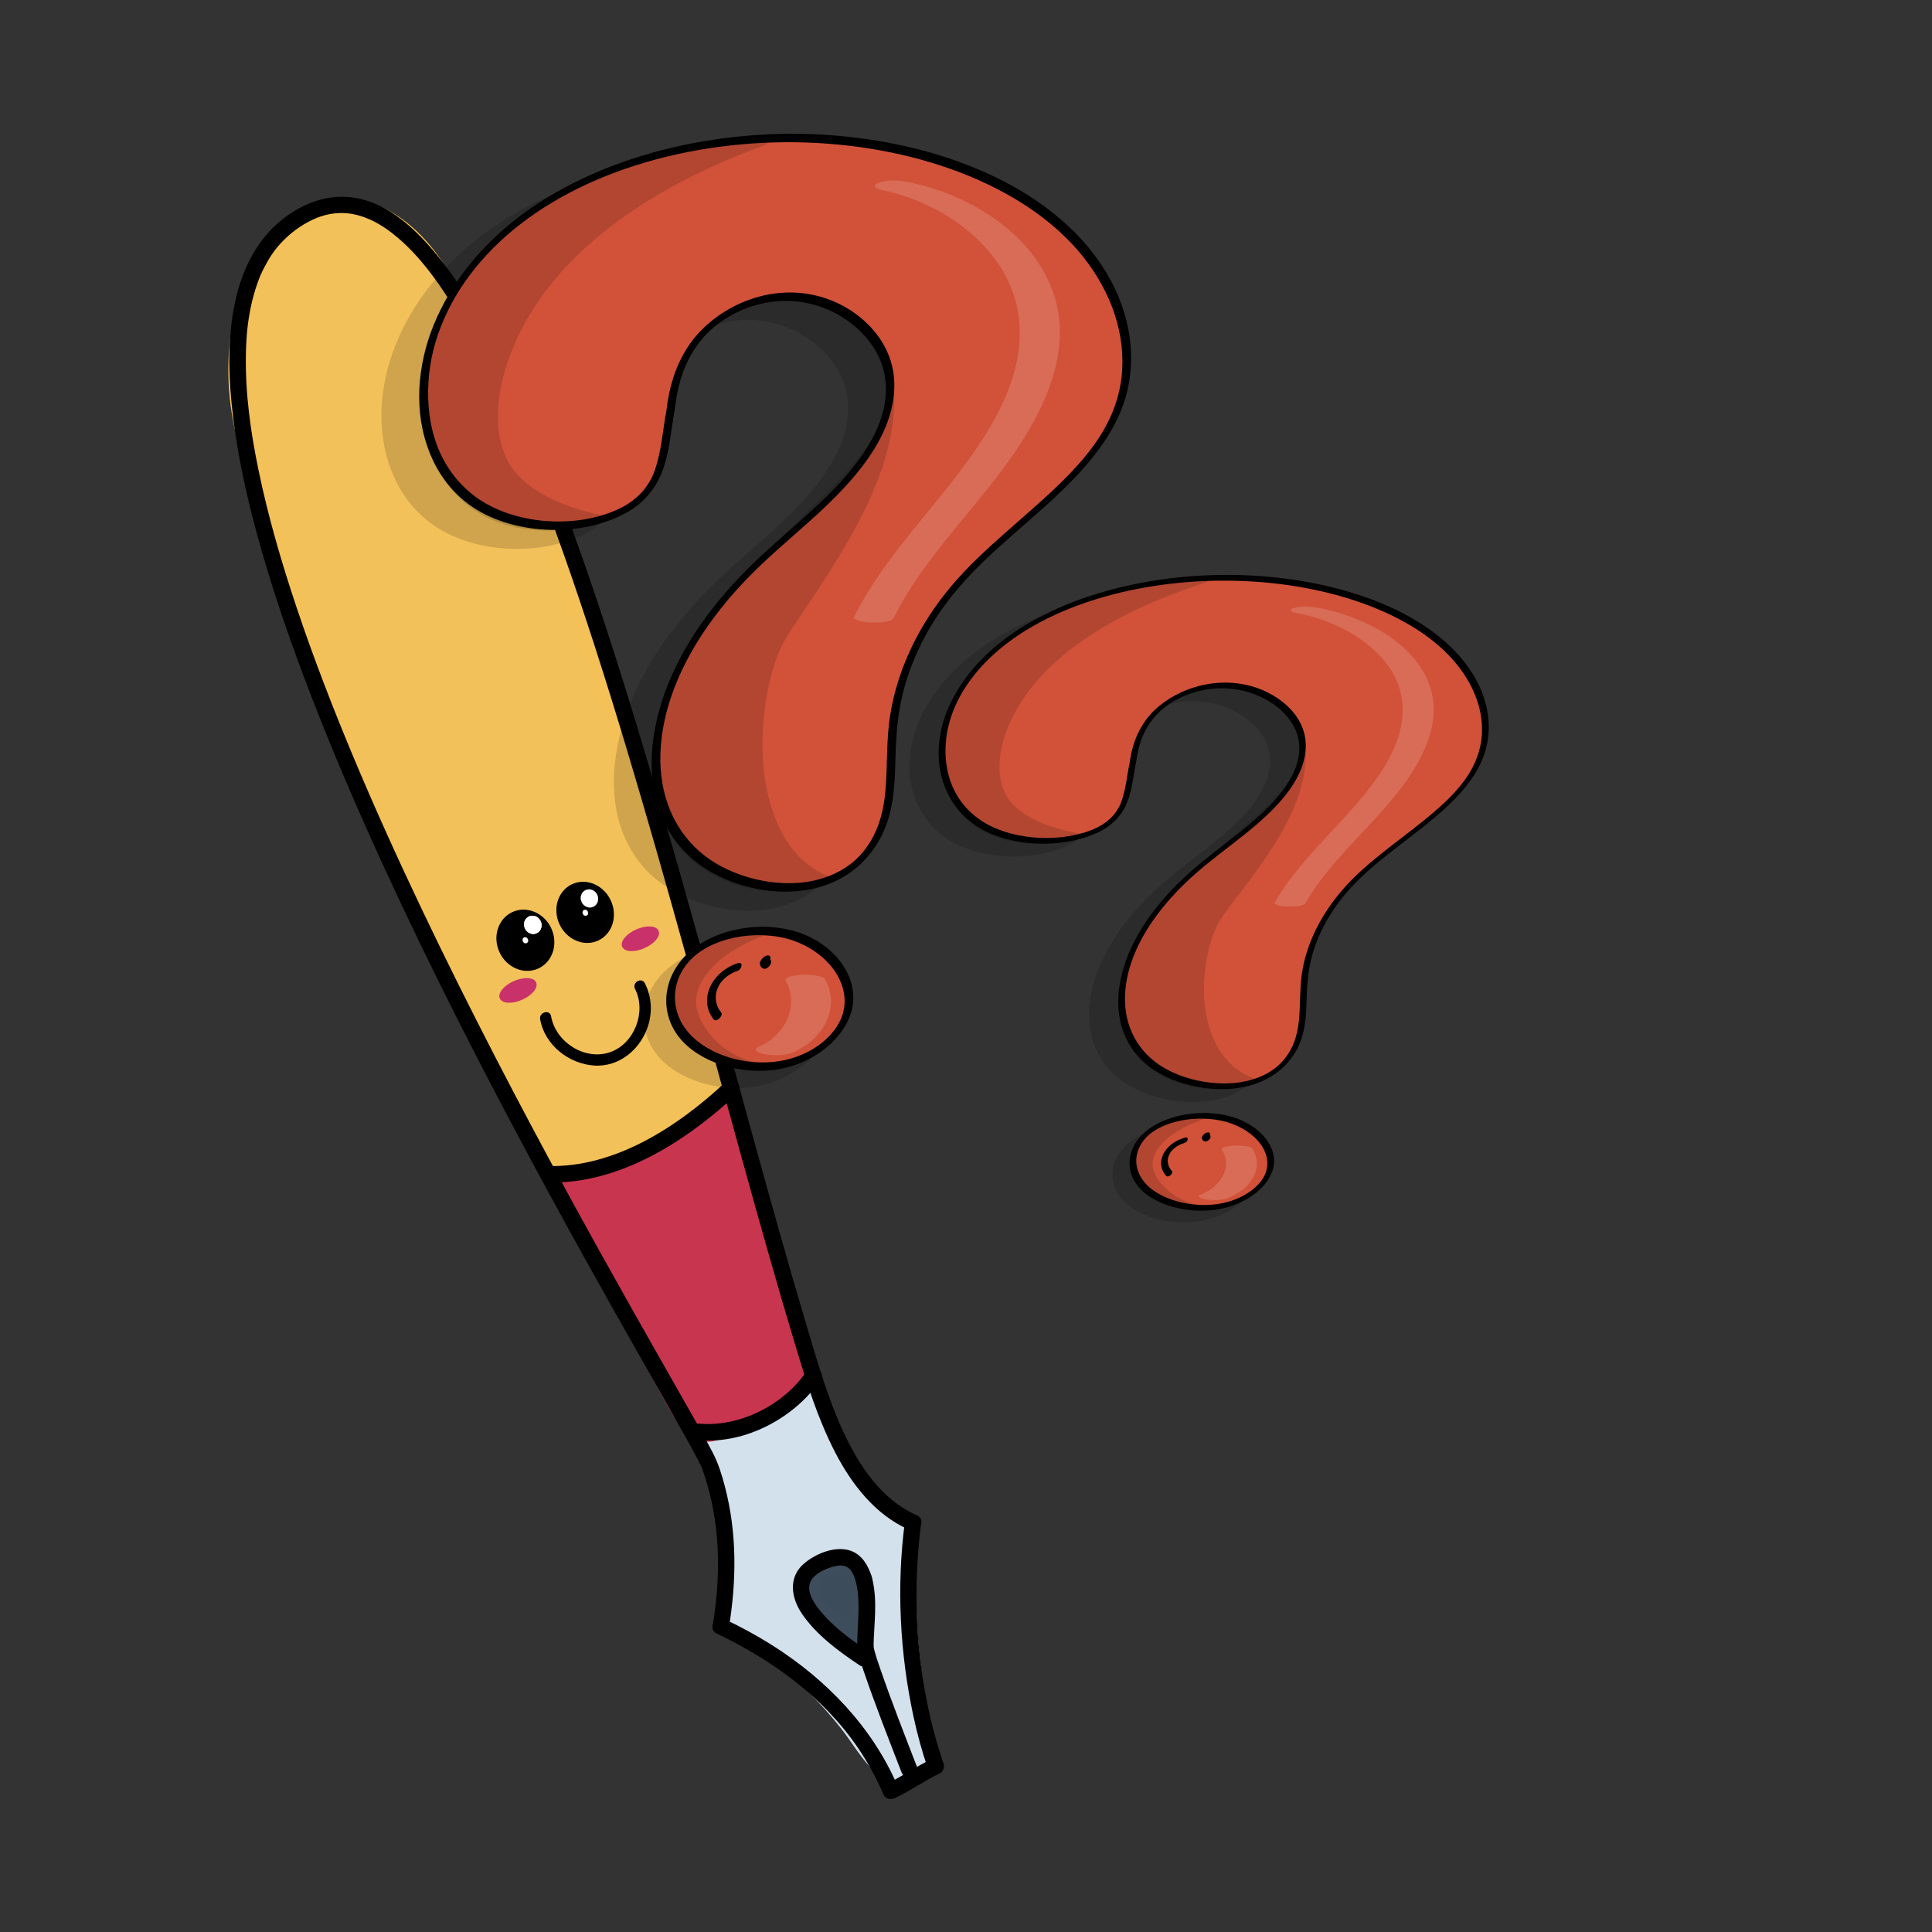 <?xml version="1.0" encoding="utf-8"?>
<!-- Generator: Adobe Adobe Illustrator 24.2.0, SVG Export Plug-In . SVG Version: 6.00 Build 0)  -->
<svg version="1.1" xmlns="http://www.w3.org/2000/svg" xmlns:xlink="http://www.w3.org/1999/xlink" x="0px" y="0px"
	 viewBox="0 0 1700.79 1700.79" style="enable-background:new 0 0 1700.79 1700.79;" xml:space="preserve">
<rect x="0" y="0" width="1700.79" height="1700.79" fill="#333333" stroke="none"/>
<style type="text/css">
	.st0{fill:#D2E1EC;}
	.st1{fill:#3D4C5B;}
	.st2{fill:#3D4D5B;}
	.st3{fill:#F3C159;}
	.st4{fill:#F3C157;}
	.st5{fill:#C9316B;stroke:#C9316B;stroke-miterlimit:10;}
	.st6{fill:#C7354F;}
	.st7{fill:#C9354F;}
	.st8{display:none;}
	.st9{display:inline;opacity:0.149;}
	.st10{stroke:#000000;stroke-width:0.779;stroke-miterlimit:10;}
	.st11{stroke:#000000;stroke-width:0.775;stroke-miterlimit:10;}
	.st12{fill:#FFFFFF;stroke:#FFFFFF;stroke-width:0.234;stroke-miterlimit:10;}
	.st13{fill:#FFFFFF;stroke:#FFFFFF;stroke-width:0.23;stroke-miterlimit:10;}
	.st14{opacity:0.149;}
	.st15{fill:#D15238;}
	.st16{fill:#D15239;}
	.st17{fill:#FFFFFF;}
</style>
<g id="Ebene_5">
	<g>
		<path class="st0" d="M716.12,1232.3c14.17,47.81,45.79,88.91,85.78,111.52c-6.72,67.94-0.81,137.61,17.22,203.21
			c-2.85,15.32-21.21,20.7-34.02,14.41c-12.81-6.29-21.38-19.9-30.11-32.24c-29.47-41.64-68.01-75.08-111.18-96.49
			c6.88-55.07-1.53-112.65-23.75-162.7c32.95-3.48,65.09-15.35,93.35-34.48"/>
		<g>
			<path class="st0" d="M709.14,1234.22c14.36,47.73,45.49,90.91,89.11,115.84c-1.2-2.08-2.39-4.17-3.59-6.25
				c-6.67,68.71-0.7,138.54,17.48,205.14c0-1.28,0-2.57,0-3.85c-2.27,10.42-14.13,14.19-23.38,10.08
				c-13.1-5.82-21.01-20.62-29-31.72c-18.82-26.14-41.23-49.33-66.9-68.8c-14.23-10.79-29.43-20.23-45.4-28.22
				c1.2,2.08,2.39,4.17,3.59,6.25c6.88-56.48-1.82-114.31-24.74-166.35c-2.08,3.63-4.17,7.26-6.25,10.9
				c34.79-3.83,67.93-15.96,97-35.47c7.7-5.17,0.46-17.72-7.31-12.51c-26.83,18-57.49,29.95-89.69,33.49
				c-5.78,0.64-8.59,5.59-6.25,10.9c21.88,49.69,29.32,105.25,22.76,159.04c-0.28,2.33,1.55,5.24,3.59,6.25
				c25.81,12.89,49.44,29.63,70.28,49.57c10.69,10.23,20.66,21.24,29.8,32.88c8.63,11,15.78,23.24,25.19,33.61
				c8.33,9.18,19.47,16.82,32.37,16.2c11.56-0.55,22.49-6.79,26.92-17.79c2.99-7.43-0.36-14.66-2.19-22.06
				c-2.05-8.28-3.9-16.6-5.56-24.96c-3.27-16.44-5.79-33.03-7.51-49.71c-3.88-37.51-3.96-75.36-0.31-112.89
				c0.24-2.45-1.54-5.08-3.59-6.25c-40.39-23.09-69.16-62.99-82.46-107.19C720.43,1221.47,706.44,1225.26,709.14,1234.22
				L709.14,1234.22z"/>
		</g>
	</g>
</g>
<g id="Ebene_7">
	<g>
		<path class="st1" d="M752.96,1432.06c0.39-13.78,13.2-34.83,6-46.07c-7.2-11.24-37.41-8.44-43.55,3.4
			c-5.79,11.19,2.71,25.48,12.57,32.39c9.86,6.91,21.86,10.85,29.02,21.17"/>
		<g>
			<path class="st2" d="M760.21,1432.06c0.67-13.06,8.56-24.85,8.17-38.17c-0.36-12.62-9.42-20.05-21.33-21.73
				c-11.04-1.55-23.94,0.37-32.79,7.6c-11.09,9.06-9.18,25.26-1.86,36.09c4.74,7.03,11.06,11.96,18.31,16.2
				c7.06,4.13,15.08,7.77,20.05,14.56c2.33,3.18,6.26,4.67,9.91,2.6c3.13-1.78,4.9-6.76,2.6-9.91c-5.02-6.86-11.38-11.74-18.69-16
				c-6.2-3.62-12.89-6.74-17.7-12.22c-3.81-4.35-7.72-11.27-5.53-17.23c1.3-3.56,5.75-5.4,9.64-6.47c6.88-1.89,21.73-3.16,22.9,5.59
				c0.78,5.88-1.79,12.44-3.46,17.96c-2.1,6.93-4.32,13.84-4.7,21.13C745.24,1441.37,759.73,1441.35,760.21,1432.06L760.21,1432.06z
				"/>
		</g>
	</g>
</g>
<g id="Ebene_8">
	<g>
		<g>
			<path d="M420.16,507.06c9.65,0,9.67-15,0-15C410.51,492.06,410.49,507.06,420.16,507.06L420.16,507.06z"/>
		</g>
	</g>
	<g>
		<path class="st3" d="M628.92,966.08c-24.54,24.54-50.91,37.78-78.76,53.76c-15.65,8.98-37.54,14.31-54.02,6.96
			c-12.4-5.53-20.67-18.77-27.69-31.58c-108.3-197.45-188.51-359.87-253.5-614.28c-10.26-40.16-8.59-84.39,3.57-123.55
			s42.56-73.38,79.4-75.61c28.2-1.7,55.49,15.36,75.01,38.68c19.53,23.32,32.52,52.46,44.8,81.34
			c89.09,209.41,157.45,423.67,218.48,662.83"/>
		<g>
			<path class="st4" d="M623.8,960.96c-22.78,22.57-51.2,38.67-79.29,53.73c-12.22,6.56-27.78,10.84-41.49,6.91
				c-13.98-4-21.76-18.16-28.32-30.04c-28.4-51.52-56.15-103.44-82.48-156.06c-25.42-50.8-49.4-102.35-71.11-154.85
				c-23.2-56.11-43.88-113.25-62.13-171.16c-10.03-31.83-19.35-63.89-28.04-96.11c-4.48-16.62-9.46-33.31-12.43-50.28
				c-2.92-16.69-3.66-33.79-2.67-50.7c1.8-30.83,9.04-62.96,27.15-88.49c15-21.15,38.71-37.6,65.62-34.67
				c30.54,3.33,54.91,27.79,70.85,52.25c18.18,27.89,30.29,59.52,43.01,90.13c25.76,61.94,49.83,124.58,72.33,187.78
				c22.72,63.82,43.85,128.2,63.62,192.99c20.52,67.27,39.59,134.99,57.52,203c4.49,17.03,8.91,34.08,13.27,51.14
				c2.3,9.02,16.28,5.2,13.97-3.85c-18.2-71.26-37.52-142.24-58.37-212.78c-19.99-67.61-41.38-134.8-64.47-201.42
				c-22.77-65.69-47.19-130.81-73.41-195.21c-12.95-31.79-25.43-64.17-41.04-94.77c-14.85-29.13-34.8-57.65-64.29-73.42
				c-26.41-14.13-57.04-14.15-82.2,2.7c-24.57,16.45-40.73,43.1-48.92,71.08c-9.89,33.78-12.01,69.76-6.54,104.5
				c2.82,17.92,8.08,35.47,12.79,52.97c4.54,16.86,9.25,33.68,14.15,50.45c18.01,61.68,38.58,122.6,62.04,182.43
				c21.77,55.53,45.98,110.07,72.04,163.71c26.34,54.2,54.49,107.5,83.28,160.44c13.77,25.32,26.81,60.15,59.54,63.8
				c15.6,1.74,31.82-3.17,45.35-10.7c14.14-7.87,28.36-15.76,41.98-24.49c13.96-8.95,27.12-19.1,38.9-30.77
				C640.67,964.64,630.43,954.39,623.8,960.96L623.8,960.96z"/>
		</g>
	</g>
	<g>
		<g>
			<path d="M475.49,897.29c3.97,22.54,25.14,39.26,47.54,40.74c22.76,1.51,41.87-15.18,47.92-36.4c3.44-12.05,2.45-24.86-3.27-36.03
				c-2.93-5.73-11.56-0.68-8.63,5.05c10.15,19.83-0.36,47.77-21.49,55.45c-22.4,8.14-48.4-8.6-52.42-31.46
				C484.02,888.31,474.38,890.99,475.49,897.29L475.49,897.29z"/>
		</g>
	</g>
</g>
<g id="Ebene_12">
</g>
<g id="Ebene_13">
	
		<ellipse transform="matrix(0.915 -0.403 0.403 0.915 -312.869 258.128)" class="st5" cx="456.32" cy="871.77" rx="17" ry="8.5"/>
	
		<ellipse transform="matrix(0.915 -0.403 0.403 0.915 -285.358 297.717)" class="st5" cx="564.06" cy="826.26" rx="17" ry="8.5"/>
</g>
<g id="Ebene_9">
	<g>
		<path class="st6" d="M638.87,974.34c17.93,72.36,48.55,136.07,66.48,208.43c1.67,6.74,7.84,21.65,6.74,28.5
			c-2.33,14.5-32.87,23.36-44.74,29.41c-14.27,7.27-37.22,26.46-51.88,19.83c-11.22-5.07-28.69-39.76-28.69-39.76
			c-34.57-59.45-58.98-119.55-93.55-179.01c55.42,0,100.33-40.61,145.99-71.21"/>
		<g>
			<path class="st7" d="M631.89,976.26c11.52,46.16,28.73,90.52,44.26,135.41c7.7,22.26,14.95,44.7,20.83,67.52
				c2.1,8.15,5.04,16.06,7.04,24.23c1.56,6.37,1.05,9.21-4.38,13.46c-11.18,8.75-25.62,11.86-37.9,18.59
				c-7.69,4.21-14.87,9.28-22.59,13.43c-5.52,2.96-13.79,7.61-20.26,5.2c-3.36-1.25-7.38-6.69-10.13-10.56
				c-4.05-5.7-7.66-11.7-11.08-17.8c-7.62-13.59-15.24-27.2-22.53-40.97c-25.73-48.64-48.04-99.04-75.66-146.68
				c-2.08,3.63-4.17,7.26-6.25,10.9c58.36-0.41,103.87-41.42,149.64-72.2c7.69-5.17,0.45-17.73-7.31-12.51
				c-43.21,29.06-87.17,69.84-142.33,70.22c-5.49,0.04-9.02,6.12-6.25,10.9c26.01,44.86,47.32,92.17,71.19,138.15
				c8.26,15.92,17.11,31.51,25.74,47.22c6.56,11.95,14.09,26.61,25.54,34.56c14.85,10.32,34.55-2.12,47.42-10.03
				c6.51-4.01,12.9-8.03,19.96-11.03c7.5-3.2,15.13-6.14,22.32-10.02c6.63-3.58,13.63-8.17,17.52-14.83
				c4.38-7.5,2.57-15.84,0.28-23.72c-6.14-21.14-11.83-42.43-18.6-63.38c-17.26-53.4-38.88-105.36-52.48-159.91
				C643.6,963.37,629.63,967.2,631.89,976.26L631.89,976.26z"/>
		</g>
	</g>
</g>
<g id="Ebene_4">
	<g>
		<g>
			<path d="M807.38,1334.1c-31.44-13.91-50.91-43.4-64.93-73.6c-13.61-29.31-22.53-60.59-31.76-91.48
				c-16.48-55.15-31.93-110.61-47.24-166.1c-16.81-60.94-33.4-121.95-50.38-182.85c-17.1-61.33-34.57-122.57-53.12-183.48
				c-17.41-57.19-35.73-114.13-56.1-170.34c-17.61-48.61-36.67-96.86-59.32-143.36c-17.42-35.75-37-71.24-62.71-101.78
				c-17.38-20.64-39.87-41.22-67.23-46.6c-26.06-5.12-51.32,5.26-70.68,22.55c-19.03,17.01-30.46,40.87-36.2,65.43
				c-7.04,30.14-6.85,61.71-3.86,92.35c3.75,38.38,11.85,76.27,21.89,113.46c11.6,42.98,25.89,85.22,41.54,126.88
				c17.1,45.53,35.9,90.41,55.69,134.83c20.19,45.32,41.47,90.15,63.48,134.61c21.27,42.96,43.23,85.57,65.7,127.91
				c20.38,38.4,41.17,76.58,62.27,114.58c17.3,31.16,34.81,62.19,52.41,93.18c12.34,21.73,24.78,43.4,36.93,65.23
				c3.66,6.58,7.32,13.17,10.79,19.86c1.11,2.15,2.18,4.31,3.22,6.49c0.18,0.38,0.34,0.78,0.53,1.16c0.56,1.17-0.72-2.13-0.22-0.51
				c1.54,4.9,3.25,9.73,4.65,14.67c11.43,40.15,11.59,81.68,4.83,122.66c-1.51,9.12,12.45,13.04,13.97,3.85
				c6.89-41.74,7.42-83.96-3.39-125.11c-2.68-10.19-5.65-19.92-10.43-29.25c-8.13-15.9-17.15-31.36-25.96-46.89
				c-14.82-26.14-29.72-52.25-44.48-78.43c-19.2-34.04-38.21-68.19-56.93-102.49c-21.79-39.93-43.19-80.07-64.07-120.49
				c-22.4-43.36-44.21-87.03-65.18-131.1c-21.06-44.27-41.33-88.93-60.24-134.16c-17.99-43.03-34.84-86.56-49.67-130.78
				c-13.31-39.68-25.09-79.98-33.57-120.99c-6.98-33.78-11.83-67.87-11.13-102.52c0.3-14.95,1.48-27.89,4.44-41.78
				c1.36-6.39,3.07-12.71,5.2-18.89c2.23-6.48,3.53-9.63,6.78-15.86c5.82-11.16,11.22-18.49,20.36-26.86
				c8.03-7.36,19.37-14.5,29.79-17.79c10.5-3.32,20.64-3.62,30.54-1.22c11.29,2.74,21.61,8.45,31.12,15.76
				c25.78,19.82,45.5,49.44,62.08,77.81c23.53,40.25,42.54,83.11,59.86,126.33c21.1,52.66,39.63,106.33,57.06,160.31
				c19.08,59.1,36.76,118.64,53.86,178.34c17.5,61.09,34.35,122.36,51.17,183.64c15.92,58,31.77,116.03,48.26,173.87
				c7.5,26.32,15.14,52.6,23.05,78.79c9.71,32.17,19.63,64.59,35.13,94.54c14.58,28.18,35.19,54.94,64.89,68.09
				C808.52,1350.34,815.9,1337.86,807.38,1334.1L807.38,1334.1z"/>
		</g>
	</g>
	<g>
		<g>
			<path d="M796.49,1340.35c-7.36,56.54-4.31,115.08,7.68,170.77c3.33,15.44,7.48,30.69,12.62,45.63c1.11-2.73,2.22-5.45,3.33-8.18
				c-13.6,6.52-25.93,15.29-39.54,21.8c3.3,0.87,6.61,1.73,9.91,2.6c-22.39-52.45-62.87-94.34-110.66-124.6
				c-13.39-8.47-27.33-16.03-41.63-22.85c-8.37-3.99-15.73,8.49-7.31,12.51c48.49,23.13,93.69,55.65,124.27,100.48
				c8.97,13.14,16.57,27.14,22.82,41.77c1.62,3.8,6.75,4.11,9.91,2.6c13.6-6.52,25.93-15.29,39.54-21.8c2.71-1.3,4.3-5.35,3.33-8.18
				c-23.12-67.23-28.94-142.22-19.78-212.55c0.51-3.91-3.69-7.2-7.24-7.24C799.4,1333.06,796.99,1336.49,796.49,1340.35
				L796.49,1340.35z"/>
		</g>
	</g>
	<g>
		<g>
			<path d="M807.57,1556.27c-11.3-29.18-22.76-58.35-32.92-87.95c-1.74-5.08-3.52-10.19-4.87-15.4c-0.17-0.66-0.32-1.32-0.48-1.98
				c-0.1-0.42-0.38-2.3-0.19-0.81c0.17,1.38-0.04-1.87-0.04-2.59c0-1.66,0.07-3.32,0.14-4.98c0.86-19.21,3.59-40.57-3.44-58.99
				c-3.46-9.05-9.72-16.98-19.61-19.18c-13.13-2.92-28.62,3.75-38.42,12.12c-14.05,12.01-11.26,30.17-1.81,44.07
				c12.75,18.75,32.06,32.87,50.66,45.33c7.77,5.2,15.02-7.34,7.31-12.51c-15.52-10.39-31.35-21.96-43-36.75
				c-6.62-8.41-13.36-20.44-3.81-29.12c4.75-4.32,11.3-7.14,17.5-8.65c3.84-0.93,6.87-1.07,10.22,0.17
				c-1.33-0.49,0.66,0.35,1.09,0.6c1.67,1,0.09-0.2,1.25,0.86c1.95,1.79,1.57,1.26,2.68,3.13c1.07,1.79,1.77,3.23,2.1,4.1
				c0.78,2.09,1.39,4.23,1.89,6.41c3.63,15.85,1.27,34.17,0.81,51.18c-0.24,8.91,2.72,17,5.55,25.34
				c10.24,30.12,21.94,59.78,33.43,89.44C796.93,1568.72,810.94,1564.99,807.57,1556.27L807.57,1556.27z"/>
		</g>
	</g>
	<g>
		<g>
			<path d="M709.77,1207.48c-19.89,29.33-58.78,49.03-94.3,45.79c-9.28-0.85-9.22,13.64,0,14.48c40.67,3.71,84.22-19.64,106.8-52.96
				C727.52,1207.05,714.97,1199.79,709.77,1207.48L709.77,1207.48z"/>
		</g>
	</g>
	<g>
		<g>
			<path d="M638.56,952.69c-41.57,38.9-96.98,75.27-156.12,73.8c-9.32-0.23-9.32,14.25,0,14.48c63,1.57,122.02-36.55,166.36-78.04
				C655.62,956.55,645.36,946.32,638.56,952.69L638.56,952.69z"/>
		</g>
	</g>
</g>
<g id="Ebene_10" class="st8">
	<g class="st9">
		<path d="M615.1,1267.3c34.87,0.88,69.7-13.84,95.26-40.26"/>
		<g>
			<path d="M615.1,1274.54c37.83,0.7,74.06-15.51,100.38-42.38c6.53-6.66-3.71-16.92-10.24-10.24
				c-23.75,24.26-55.99,38.77-90.14,38.14C605.78,1259.88,605.78,1274.37,615.1,1274.54L615.1,1274.54z"/>
		</g>
	</g>
	<g class="st9">
		<path d="M254.66,210.5C232.62,523.75,484.7,1002.04,654.7,1247.55c-5.85,11.05-29.49,19.93-39.23,12.95
			c-9.74-6.98-157.4-272.96-236.93-445.3c-63.01-136.53-151.26-270.01-161.69-422.86c-4.01-58.83,8.5-151.04,37.67-191.78"/>
		<g>
			<path d="M247.42,210.5c-4.64,67.1,2.97,134.71,15.89,200.53c14.7,74.89,36.78,148.26,62.67,220
				c27.34,75.74,59.1,149.87,93.79,222.52c33.55,70.28,69.92,139.22,108.73,206.73c33.81,58.8,69.44,116.58,107.48,172.74
				c4.12,6.08,8.27,12.15,12.46,18.19c0-2.44,0-4.87,0-7.31c-3.91,6.79-13.39,10.77-20.86,11.7c-3.44,0.43-5.46-0.34-8.46-1.35
				c0.12,0.04,2.04,1.45,0.98,0.69c-0.23-0.16-0.35-0.53-0.58-0.66c-1.18-0.65,0.89,1.22,0.42,0.56c-0.25-0.35-0.52-0.68-0.76-1.03
				c-0.68-0.98-1.37-1.96-2.03-2.95c-1.73-2.6-3.39-5.24-5.04-7.9c-11.99-19.33-23.17-39.18-34.33-58.99
				c-37.04-65.71-72.67-132.24-107.37-199.21c-19.23-37.11-38.13-74.4-56.47-111.96c-18.95-38.81-36.7-78.19-55.99-116.83
				c-44.46-89.04-93.7-177.25-118.89-274.22c-11.53-44.38-17.54-89.9-15.03-135.76c1.19-21.62,3.81-43.18,8.1-64.41
				c3.87-19.19,8.88-38.57,16.94-56.47c3.29-7.29,7.09-14.33,11.71-20.87c5.39-7.63-7.16-14.87-12.51-7.31
				c-10.81,15.3-17.6,33.41-22.87,51.27c-6.19,20.97-10.11,42.56-12.83,64.24c-5.69,45.28-4.2,90.3,4.06,135.19
				c18.75,101.84,67.62,194.79,113.98,286.25c20.91,41.25,40.41,83.11,60.42,124.79C409.46,897,428.55,935.02,448,972.86
				c36.25,70.55,73.63,140.55,112.41,209.74c12.14,21.67,24.33,43.34,37.28,64.54c3.06,5.01,6.1,10.09,9.6,14.82
				c7.41,10,20.91,9.56,31.81,5.59c8.58-3.12,17.18-8.22,21.85-16.34c1.22-2.12,1.45-5.21,0-7.31
				c-37.48-54.16-72.56-109.97-105.9-166.76c-38.87-66.21-75.33-133.84-109.15-202.76c-35.18-71.69-67.55-144.82-95.74-219.55
				c-27.04-71.69-50.45-144.96-67.06-219.81c-14.65-66.03-24.22-133.77-22.32-201.54c0.21-7.67,0.59-15.33,1.12-22.98
				C262.55,201.2,248.06,201.24,247.42,210.5L247.42,210.5z"/>
		</g>
	</g>
	<g class="st9">
		<path d="M638.11,1404.95c56.51,32.38,132.11,94.43,168.52,153.04c-3.15,2.59-19.24,16.06-22.39,18.64
			c-38.65-79.04-77.61-120.92-144.83-150.44"/>
		<g>
			<path d="M634.45,1411.2c51.03,29.36,98.54,67.93,137.27,112.29c10.48,12.01,20.2,24.63,28.65,38.15
				c0.38-2.93,0.75-5.85,1.13-8.78c-7.5,6.17-14.89,12.47-22.39,18.64c3.79,0.49,7.58,0.98,11.37,1.47
				c-25.22-51.41-57.36-99.37-106.13-131.02c-13.11-8.51-27-15.7-41.29-22.01c-3.6-1.59-7.74-1.02-9.91,2.6
				c-1.83,3.06-0.97,8.33,2.6,9.91c23.75,10.49,46.45,23.55,66.1,40.64c19.99,17.39,36.5,38.15,50.53,60.55
				c9.42,15.04,17.79,30.71,25.61,46.64c2.23,4.55,8.06,4.2,11.37,1.47c7.5-6.17,14.89-12.47,22.39-18.64
				c2.39-1.96,2.71-6.25,1.13-8.78c-15.97-25.53-36.2-48.34-57.76-69.26c-22.69-22.02-47.27-42.17-73.07-60.45
				c-13.03-9.24-26.44-17.95-40.28-25.92C633.67,1394.04,626.37,1406.55,634.45,1411.2L634.45,1411.2z"/>
		</g>
	</g>
	<g class="st9">
		<path d="M728.22,1379.09c16.12,18.5,27.23,42.48,31.45,67.88c0.85-15.4,1.67-31.13-1.95-46.07c-3.62-14.94-2.9-14.5-15.92-19.44"
			/>
		<g>
			<path d="M723.1,1384.22c15.76,18.34,25.5,40.96,29.59,64.69c1.45,8.41,13.8,5.82,14.22-1.93c0.99-18.1,0.97-35.51-3.47-53.2
				c-1.12-4.44-2.45-9.08-5.87-12.35c-3.75-3.59-9.11-5.15-13.85-6.94c-8.72-3.31-12.49,10.68-3.85,13.97
				c1.91,0.73,3.89,1.38,5.73,2.29c0.66,0.33,1.27,0.77,1.93,1.08c0.09,0.04,0.09,0.07,0.05,0.02c-0.78-0.76,0.89,1.81,0.31,0.41
				c0.32,0.77,0.55,1.58,0.79,2.37c0.67,2.22,1.17,4.51,1.71,6.77c3.59,15.02,2.88,30.29,2.04,45.59c4.74-0.64,9.48-1.28,14.22-1.93
				c-4.52-26.24-15.95-50.87-33.31-71.08C727.25,1366.89,717.05,1377.18,723.1,1384.22L723.1,1384.22z"/>
		</g>
	</g>
</g>
<g id="Ebene_11">
	
		<ellipse transform="matrix(0.906 -0.423 0.423 0.906 -306.741 273.285)" class="st10" cx="462.51" cy="827.92" rx="24.71" ry="26.95"/>
	
		<ellipse transform="matrix(0.906 -0.423 0.423 0.906 -291.415 293.238)" class="st11" cx="515.14" cy="803.36" rx="24.5" ry="26.95"/>
	
		<ellipse transform="matrix(0.906 -0.423 0.423 0.906 -300.39 274.782)" class="st12" cx="469.06" cy="814.35" rx="7.5" ry="8"/>
	
		<ellipse transform="matrix(0.906 -0.423 0.423 0.906 -300.39 274.782)" class="st12" cx="469.06" cy="814.35" rx="7.5" ry="8"/>
	
		<ellipse transform="matrix(0.906 -0.423 0.423 0.906 -285.867 293.689)" class="st12" cx="518.93" cy="791.08" rx="7.5" ry="8"/>
	
		<ellipse transform="matrix(0.906 -0.423 0.423 0.906 -306.741 273.285)" class="st13" cx="462.51" cy="827.92" rx="2.26" ry="2.64"/>
	
		<ellipse transform="matrix(0.906 -0.423 0.423 0.906 -291.559 293.349)" class="st13" cx="515.32" cy="803.74" rx="2.26" ry="2.64"/>
</g>
<g id="Ebene_15">
</g>
<g id="Ebene_16">
</g>
<g id="Ebene_17">
	<g>
		<g id="Ebene_2_Kopie">
			<g class="st14">
				<path d="M680.55,839.38c30.15,10.02,49.98,35.63,46.9,60.55c-3.08,24.92-28.85,47.27-60.93,52.83
					c-32.08,5.57-68.03-6.07-85-27.52c-16.98-21.45-13.68-51.07,7.78-70.04c21.46-18.98,59.47-25.86,89.86-16.28"/>
				<g>
					<path d="M677.89,842.88c28.31,9.59,47.53,32.66,45.95,56.33c-1.49,22.38-23.66,42.51-51.56,48.94
						c-29.42,6.79-63.34-2-82.27-20.24c-19.05-18.35-20.61-45.47-4.13-65.16c18.54-22.14,59.38-29.96,90.62-20.31
						c4.13,1.28,9.18-5.8,5.31-7c-31.6-9.76-69.25-2.91-92.44,15.95c-23.69,19.27-29.34,49.98-13.66,73.47
						c15.29,22.91,50.83,35.92,83.92,32.39c33.78-3.61,61.52-25.02,69.67-49.75c9.34-28.33-11.12-59.76-46.1-71.61
						C679.15,834.5,674.03,841.57,677.89,842.88L677.89,842.88z"/>
				</g>
			</g>
			<g class="st14">
				<path d="M557.18,377.01c2.55-23.19,9.89-46.66,27.21-65.83c17.33-19.17,45.93-33.45,76.5-33.3c44.33,0.22,81,31.32,87.83,64.65
					c6.83,33.33-10.4,67.13-34.96,95.2c-24.56,28.07-56.36,52.02-83.6,78.62c-44.38,43.35-76.88,94.85-84.48,149.49
					c-4.99,35.9,2.04,74.72,32.31,102.52c30.27,27.81,88.08,39.78,127.1,19.24c24.76-13.03,37.56-35.95,42.37-58.56
					c4.81-22.61,2.87-45.71,4.8-68.57c3.99-47.15,24.87-93.4,59.79-132.46c43.25-48.37,107.95-86.65,134.47-141.56
					c28.08-58.13,5.43-126.67-48.5-173.05c-53.93-46.38-135.29-71.47-216.56-74.74c-89.32-3.59-181.17,18.71-247.11,64.7
					s-103.5,115.93-92.67,183.49c4.27,26.63,16.62,53.65,42.5,71.87c34.08,24,89.88,27.74,128.95,8.66s36.84-51.99,43.92-89.58"/>
				<g>
					<path d="M561,375.4c2.34-20.62,8.48-41.54,22.96-59.3c12.98-15.92,33.77-28.71,57.99-33.02c47.76-8.5,90.25,21.51,101.27,55.09
						c13.77,41.95-16.28,84-49.11,116.01c-17.77,17.33-37.41,33.48-55.75,50.44c-17.48,16.16-33.47,33.25-47.21,51.41
						c-26.85,35.51-45.42,75.08-49.89,116.07c-4.01,36.78,4.8,79.27,41.46,105.89c30.76,22.33,81.56,32.42,119.49,14.42
						c20.78-9.86,34.55-26.26,42.31-43.63c9.14-20.49,9.95-42.24,10.45-63.67c0.51-22.07,2.22-43.78,8.5-65.4
						c5.97-20.53,15.2-40.59,27.5-59.44c11.96-18.33,26.84-35.26,43.62-51.22c15.87-15.1,32.96-29.41,49.42-44.13
						c32.28-28.85,62.4-60.25,73.45-97.9c10.7-36.44,3.78-75.3-16.18-109.21c-20.63-35.03-54.91-63.99-97.28-84.65
						c-42.78-20.86-92.59-33.18-143.01-37.17c-51.14-4.05-103.6,0.45-152.26,13.1c-48.48,12.61-93.25,33.33-128.89,61.45
						c-35.16,27.74-60.78,62.36-74.07,99.53c-12.98,36.28-14.63,77.3,2.61,112.97c8.44,17.46,22.12,33.78,42.16,44.78
						c18.47,10.15,41.52,15.38,64.23,15.39c22.76,0.02,45.57-5.08,63.94-15.44c17.29-9.75,27.22-24.21,32.37-39.83
						c5.48-16.64,6.53-33.97,9.68-50.9c0.98-5.24-6.8-2.02-7.45,1.44c-3.18,17.07-4.21,34.55-9.82,51.32
						c-5.18,15.47-16.22,28.14-34.66,36.16c-39.85,17.32-94.52,11.37-126.18-13.93c-34.41-27.49-42.02-69.73-38.15-106.12
						c3.98-37.41,22.13-74.03,50.49-104.66c29.08-31.42,68.68-56.18,114-72.99c45.83-16.99,96.89-25.84,147.82-26.29
						c50.14-0.45,100.58,7.21,146.13,23.28c45.05,15.9,85.27,40.19,112.63,71.95c26.6,30.87,41.18,68.06,39.03,105.06
						c-1.07,18.44-6.67,36.52-16.47,53.4c-9.87,17.02-23.71,32.56-38.73,47.16c-30.79,29.93-66.9,56.65-94.2,88.64
						c-29.3,34.34-48.24,73.96-54.81,114.6c-3.58,22.14-2.25,44.41-4.19,66.61c-1.69,19.4-6.78,39.27-21.14,55.72
						c-12.58,14.41-32.22,23.66-54.83,25.5c-21.57,1.76-43.74-2.89-62.2-11.3c-42.96-19.56-59.3-58.8-59.97-95.04
						c-0.74-39.86,14.83-79.72,38.52-114.99c12.18-18.12,26.61-35.34,42.85-51.5c17.18-17.1,36.33-32.97,54.47-49.47
						c34.74-31.59,67.27-68.19,69.98-110.7c1.16-18.17-4.13-36.13-16.75-51.65c-11.4-14.02-28.59-26.03-49.21-31.58
						c-47.87-12.91-95.12,12.7-115.81,44.66c-11.39,17.59-16.59,36.86-18.79,56.29c-0.21,1.82,2.08,2.4,3.9,1.71
						C559.63,379.46,560.79,377.27,561,375.4L561,375.4z"/>
				</g>
			</g>
			<g class="st14">
				<path d="M631.58,894.39c-11.96-14.46-2.99-36.34,17.66-43.05"/>
				<g>
					<path d="M634.87,891.34c-10.2-12.7-3.59-30.58,14.44-36.67c3.75-1.27,5.62-8.61-0.15-6.67c-23.42,7.9-34.32,32.69-20.88,49.43
						C630.66,900.41,637.04,894.05,634.87,891.34L634.87,891.34z"/>
				</g>
			</g>
			<g class="st14">
				<path d="M626.04,872.53c1.66-0.21,2.98,1.62,1.86,2.57c-2.06-0.86-2.18-3.49-0.21-4.47"/>
				<g>
					<path d="M624.21,876.23c0.54-0.03,0.5,0.13,0.16-0.09c0.49,0.31-0.21-0.29,0.05-0.03c0.23,0.23,0.18,0.4,0.07-0.05
						c0.03,0.06,0.05,0.12,0.08,0.19c-0.3-1.15,0.16-2.23,1.39-3.24c1.54-0.47,3.07-0.93,4.61-1.4c-0.16-0.07-0.3-0.15-0.44-0.23
						c0.57,0.34,0.12,0.06,0.04-0.08c-0.21-0.35,0.21,0.47,0.04,0.1c-0.26-0.55-0.04,0.11-0.06,0.1c-0.08-0.02,0.04-0.37-0.02-0.41
						c0.06,0.04-0.12,0.81,0,0.29c-0.12,0.53-0.42,1.02-0.81,1.47c-0.11,0.12-1.11,0.9-0.56,0.6c1.87-1.02,3.32-3.5,2.64-5.22
						c-0.76-1.91-3.19-1.25-4.73-0.4c-3.97,2.17-6.43,8.42-1.41,10.78c1.55,0.73,3.73-0.51,4.61-1.4c1.68-1.69,2.92-3.93,1.95-6.05
						c-0.57-1.24-2.08-2.44-3.94-2.31c-2.46,0.16-4.41,1.71-5.19,3.46c-0.38,0.84-0.67,1.78-0.32,2.65
						C622.58,875.53,623.28,876.29,624.21,876.23L624.21,876.23z"/>
				</g>
			</g>
		</g>
		<g id="Ebene_2_1_">
			<g>
				<path class="st15" d="M700.17,824.24c30.15,10.02,49.98,35.63,46.9,60.55c-3.08,24.92-28.85,47.27-60.93,52.83
					c-32.08,5.57-68.03-6.07-85-27.52c-16.98-21.45-13.68-51.07,7.78-70.04s59.47-25.86,89.86-16.28"/>
				<g>
					<path d="M697.51,827.74c28.31,9.59,47.53,32.66,45.95,56.33c-1.49,22.38-23.66,42.51-51.56,48.94
						c-29.42,6.79-63.34-2-82.27-20.24c-19.05-18.35-20.61-45.47-4.13-65.16c18.54-22.14,59.38-29.96,90.62-20.31
						c4.13,1.28,9.18-5.8,5.31-7c-31.6-9.76-69.25-2.91-92.44,15.95c-23.69,19.27-29.34,49.98-13.66,73.47
						c15.29,22.91,50.83,35.92,83.92,32.39c33.78-3.61,61.52-25.02,69.67-49.75c9.34-28.33-11.12-59.76-46.1-71.61
						C698.77,819.37,693.65,826.44,697.51,827.74L697.51,827.74z"/>
				</g>
			</g>
			<g>
				<path class="st16" d="M590.45,360.27c2.55-23.19,9.89-46.66,27.21-65.83s45.93-33.45,76.5-33.3c44.33,0.22,81,31.32,87.83,64.65
					c6.83,33.33-10.4,67.13-34.96,95.2c-24.56,28.07-56.36,52.02-83.6,78.62c-44.38,43.35-76.88,94.85-84.48,149.49
					c-4.99,35.9,2.04,74.72,32.31,102.52s88.08,39.78,127.1,19.24c24.76-13.03,37.56-35.95,42.37-58.56
					c4.81-22.61,2.87-45.71,4.8-68.57c3.99-47.15,24.87-93.4,59.79-132.46c43.25-48.37,107.95-86.65,134.47-141.56
					c28.08-58.13,5.43-126.67-48.5-173.05c-53.93-46.38-135.29-71.47-216.56-74.74c-89.3-3.61-181.15,18.7-247.09,64.69
					s-103.53,115.94-92.69,183.5c4.27,26.63,16.62,53.65,42.5,71.87c34.08,24,89.88,27.74,128.95,8.66
					c39.08-19.08,36.84-51.99,43.92-89.58"/>
				<g>
					<path d="M594.28,358.66c2.34-20.62,8.48-41.54,22.96-59.3c12.98-15.92,33.77-28.71,57.99-33.02
						c47.76-8.5,90.25,21.51,101.27,55.09c13.77,41.95-16.28,84-49.11,116.01c-17.77,17.33-37.41,33.48-55.75,50.44
						c-17.48,16.16-33.47,33.25-47.21,51.41c-26.85,35.51-45.42,75.08-49.89,116.07c-4.01,36.78,4.8,79.27,41.46,105.89
						c30.76,22.33,81.56,32.42,119.49,14.42c20.78-9.86,34.55-26.26,42.31-43.63c9.14-20.49,9.95-42.24,10.45-63.67
						c0.51-22.07,2.22-43.78,8.5-65.4c5.97-20.53,15.2-40.59,27.5-59.44c11.96-18.33,26.84-35.26,43.62-51.22
						c15.87-15.1,32.96-29.41,49.42-44.13c32.28-28.85,62.4-60.25,73.45-97.9c10.7-36.44,3.78-75.3-16.18-109.21
						c-20.63-35.03-54.91-63.99-97.28-84.65c-42.78-20.86-92.59-33.18-143.01-37.17c-51.14-4.05-103.6,0.45-152.26,13.1
						c-48.48,12.61-93.25,33.33-128.89,61.45c-35.16,27.74-60.78,62.36-74.07,99.53c-12.98,36.28-14.63,77.3,2.61,112.97
						c8.44,17.46,22.12,33.78,42.16,44.78c18.47,10.15,41.52,15.38,64.23,15.39c22.76,0.02,45.57-5.08,63.94-15.44
						c17.29-9.75,27.22-24.21,32.37-39.83c5.48-16.64,6.53-33.97,9.68-50.9c0.98-5.24-6.8-2.02-7.45,1.44
						c-3.18,17.07-4.21,34.55-9.82,51.32c-5.18,15.47-16.22,28.14-34.66,36.16c-39.85,17.32-94.52,11.37-126.18-13.93
						c-34.41-27.49-42.02-69.73-38.15-106.12c3.98-37.41,22.13-74.03,50.49-104.66c29.08-31.42,68.68-56.18,114-72.99
						c45.83-16.99,96.89-25.84,147.82-26.29c50.14-0.45,100.58,7.21,146.13,23.28c45.05,15.9,85.27,40.19,112.63,71.95
						c26.6,30.87,41.18,68.06,39.03,105.06c-1.07,18.44-6.67,36.52-16.47,53.4c-9.87,17.02-23.71,32.56-38.73,47.16
						c-30.79,29.93-66.9,56.65-94.2,88.64c-29.3,34.34-48.24,73.96-54.81,114.59c-3.58,22.14-2.25,44.41-4.19,66.61
						c-1.69,19.4-6.78,39.27-21.14,55.72c-12.58,14.41-32.22,23.66-54.83,25.5c-21.57,1.76-43.74-2.89-62.2-11.3
						c-42.96-19.56-59.3-58.8-59.97-95.04c-0.74-39.86,14.83-79.72,38.52-114.99c12.18-18.12,26.61-35.34,42.85-51.5
						c17.18-17.1,36.33-32.97,54.47-49.47c34.74-31.59,67.27-68.19,69.98-110.7c1.16-18.17-4.13-36.13-16.75-51.65
						c-11.4-14.02-28.59-26.03-49.21-31.58c-47.87-12.91-95.12,12.7-115.81,44.66c-11.39,17.59-16.59,36.86-18.79,56.29
						c-0.21,1.82,2.08,2.4,3.9,1.71C592.91,362.72,594.07,360.53,594.28,358.66L594.28,358.66z"/>
				</g>
			</g>
			<g>
				<g>
					<path d="M634.87,891.34c-10.2-12.7-3.59-30.58,14.44-36.67c3.75-1.27,5.62-8.61-0.15-6.67c-23.42,7.9-34.32,32.69-20.88,49.43
						C630.66,900.41,637.04,894.05,634.87,891.34L634.87,891.34z"/>
				</g>
			</g>
			<g>
				<path class="st15" d="M672.7,846.59c1.66-0.21,2.98,1.62,1.86,2.57c-2.06-0.86-2.18-3.49-0.21-4.47"/>
				<g>
					<path d="M670.88,850.29c0.54-0.03,0.5,0.13,0.16-0.09c0.49,0.31-0.21-0.29,0.05-0.03c0.23,0.23,0.18,0.4,0.07-0.05
						c0.03,0.06,0.05,0.12,0.08,0.19c-0.3-1.15,0.16-2.23,1.39-3.24c1.54-0.47,3.07-0.93,4.61-1.4c-0.16-0.07-0.3-0.15-0.44-0.23
						c0.57,0.34,0.12,0.06,0.04-0.08c-0.21-0.35,0.21,0.47,0.04,0.1c-0.25-0.55-0.04,0.11-0.06,0.1c-0.08-0.02,0.04-0.37-0.02-0.41
						c0.06,0.04-0.12,0.81,0,0.29c-0.12,0.53-0.42,1.02-0.81,1.47c-0.11,0.12-1.11,0.9-0.56,0.6c1.87-1.02,3.32-3.5,2.64-5.22
						c-0.76-1.91-3.19-1.24-4.73-0.4c-3.97,2.17-6.43,8.42-1.41,10.78c1.55,0.73,3.73-0.51,4.61-1.4c1.68-1.69,2.92-3.93,1.95-6.05
						c-0.57-1.24-2.08-2.44-3.94-2.31c-2.46,0.16-4.41,1.71-5.19,3.46c-0.38,0.84-0.67,1.78-0.32,2.65
						C669.25,849.58,669.95,850.35,670.88,850.29L670.88,850.29z"/>
				</g>
			</g>
		</g>
		<g id="Ebene_4_1_">
			<g class="st14">
				<path d="M672.7,819.5c-36.64,0.65-80.51,29.93-82.38,57.78c-1.87,27.85,37.02,58.07,73.37,61.55
					c-30.45-5.55-58.44-36.59-54.5-60.22c3.94-23.64,28.37-45.56,64.65-59.03"/>
				<g>
					<path d="M674.53,815.8c-16.18,0.39-31.64,5.33-44.84,12.25c-13.83,7.24-25.99,16.74-34.09,27.98
						c-7.8,10.82-11.23,22.89-7.59,35.05c3.67,12.25,13.29,23.35,25.03,32.01c13.33,9.84,30.19,17.53,48.82,19.44
						c3.99,0.4,8.41-6.49,3.65-7.39c-24.15-4.59-43.03-22.9-50.07-40.34c-3.53-8.74-3.56-17.53,0.15-26.25
						c3.85-9.07,10.69-17.13,19.14-24.11c10.99-9.09,24.68-16.09,39.18-21.53c2.17-0.81,3.88-3.13,3.75-4.95
						c-0.12-1.79-1.83-2.49-3.9-1.71c-27.21,10.19-52.09,26.54-63.33,48.46c-4.93,9.62-6.79,19.82-4.02,29.99
						c2.83,10.39,9.62,20.27,18.37,28.46c9.59,8.97,22.13,16.52,37.08,19.37c1.22-2.46,2.44-4.93,3.65-7.39
						c-29.49-3.01-57.38-21.53-67.63-42.52c-4.99-10.21-4.89-20.56,0.86-30.55c5.74-9.98,15.88-18.47,27.08-25.1
						c12.76-7.56,28.65-13.38,45.05-13.77C675.01,823.1,679.01,815.69,674.53,815.8L674.53,815.8z"/>
				</g>
			</g>
			<g class="st14">
				<path d="M774.49,381.78c-23.1,37.24-53.59,61.83-86.03,94.79c-32.44,32.96-62.73,59.76-83.47,97.8
					c-20.73,38.04-31.06,111-14.67,150.25c16.39,39.25,72.48,69.9,137.45,50.88c-78.46-30.67-67.47-168.31-38.86-214.61
					c27.78-44.95,98.25-132.97,94.3-213.36"/>
				<g>
					<path d="M771.12,381.54c-21.88,35.08-56.1,64.09-86.53,94.87c-30.51,30.86-62.67,60.89-82.47,96.83
						c-7.51,13.63-12.35,28.12-15.99,42.6c-4.12,16.37-6.59,33.02-7.43,49.68c-1.49,29.28,0.77,61.43,24.2,85.97
						c11.53,12.08,27.34,21.96,45.52,27.68c19.5,6.13,40.97,7.32,61.53,3.87c5.77-0.97,11.41-2.3,16.94-3.9
						c2.42-0.7,7.51-5.57,3.56-7.14c-28.4-11.23-42.63-35.19-50.2-57.7c-9.24-27.44-10.48-56.47-7.66-84.61
						c1.3-13.01,3.66-25.99,7.3-38.74c2.85-9.98,6.37-19.81,12.01-29.15c7.68-12.75,16.62-25.31,24.96-37.9
						c10.81-16.3,21.31-32.74,30.8-49.51c20.43-36.09,37.19-74.56,39.36-114.12c0.26-4.79,0.28-9.57,0.06-14.35
						c-0.08-1.76-1.88-2.47-3.9-1.71c-2.16,0.81-3.84,3.13-3.75,4.95c1.83,39.76-13.68,78.91-33.29,115.34
						c-16.9,31.4-38.32,61.06-57.68,91.57c-13.54,21.33-19.45,44.93-22.53,68.37c-3.78,28.72-3.29,58.19,4.47,86.52
						c6.47,23.57,18.95,49.18,45.62,63.78c2.9,1.59,5.96,3,9.14,4.26c1.18-2.38,2.37-4.76,3.56-7.14
						c-20.38,5.88-42.35,7.53-63.55,3.24c-18.72-3.79-35.77-12.16-48.63-23.12c-12.37-10.54-20.78-23.18-25.06-36.9
						c-4.48-14.38-5.54-29.35-5.36-44.08c0.2-16.38,2.17-32.76,5.69-48.92c3.14-14.45,7.4-28.88,14.1-42.64
						c16.77-34.45,47.28-63.43,76.17-92.34c15.31-15.32,30.95-30.42,46.38-45.68c14.92-14.75,29.13-29.98,40.8-46.38
						c3.05-4.28,5.9-8.64,8.64-13.04c0.81-1.29,0.76-3.65-1.54-3.93C773.83,377.77,771.96,380.19,771.12,381.54L771.12,381.54z"/>
				</g>
			</g>
			<g class="st14">
				<path d="M674.38,122.03c-55.7,7.29-133.69,22.98-177.85,47.76s-89.54,73.42-109.6,112.27c-20.06,38.86-16.64,100.79,8.17,138.02
					s71.81,52.84,133.49,37.36c-38.16-7.41-77.04-26.06-87.85-54.88c-10.81-28.81-6.13-59.82,4.41-88.69
					c28.47-77.93,105.58-144.78,228.16-189.52"/>
				<g>
					<path d="M675.28,118.4c-48.75,6.41-98.03,15.93-142.88,32.11c-21.21,7.65-40.41,17.41-57.53,29.65
						c-19.31,13.8-36.25,29.49-51.3,46.05c-14.58,16.05-27.56,33.05-37.56,51.03c-9.07,16.33-13.59,33.71-15.24,51.35
						c-1.76,18.69-0.28,37.64,4.4,56.04c4.27,16.8,11.42,33.62,23.84,48.01c11.16,12.92,26.89,23.61,45.94,29.28
						c20.52,6.11,42.97,6.31,64.36,2.94c6.22-0.98,12.34-2.27,18.37-3.77c2.93-0.73,7.63-6.37,2.73-7.34
						c-33.64-6.62-69.68-22.08-83.34-47.73c-8.25-15.49-9.59-33.39-8.27-49.9c1.32-16.45,5.87-32.81,12.23-48.53
						c9.64-23.88,23.98-46.51,42.26-67.25c19.4-22.02,43.26-41.69,69.73-58.88c29.42-19.1,62.09-35.12,96.47-48.52
						c4.6-1.79,9.24-3.54,13.9-5.24c3.68-1.35,5.53-8.74-0.15-6.67c-36.68,13.42-71.67,29.64-103.36,49.14
						c-28.47,17.52-54.25,37.76-75.52,60.47c-20.19,21.56-36.43,45.22-47.49,70.34c-14.07,31.95-22.04,67.42-11.02,100.62
						c9.51,28.64,42.29,47.36,77.64,56.53c4.37,1.13,8.79,2.13,13.26,3.01c0.91-2.45,1.82-4.89,2.73-7.34
						c-21.43,5.32-44.38,7.82-66.62,4.03c-18.88-3.22-35.8-11.25-48.43-22.36c-14.06-12.39-22.65-27.64-28.18-43.32
						c-6.11-17.32-8.69-35.35-8.52-53.27c0.16-17.26,2.79-34.88,10.03-51.3c7.48-16.97,19.22-33,31.8-48.05
						c25.53-30.54,58.02-60.19,100.47-77.56c21.31-8.72,44.11-15.22,67.17-20.68c23.08-5.47,46.61-9.86,70.33-13.4
						c5.3-0.79,10.61-1.53,15.93-2.23C677.39,125.15,680.67,117.69,675.28,118.4L675.28,118.4z"/>
				</g>
			</g>
		</g>
		<g id="Ebene_5_1_">
			<g class="st14">
				<g>
					<path class="st17" d="M775.38,167.05c3.97,0.84,7.91,1.77,11.79,2.83c1.94,0.53,3.87,1.08,5.77,1.67
						c0.96,0.29,1.91,0.59,2.85,0.89c0.42,0.13,4.34,1.47,1.94,0.63c7.48,2.62,14.71,5.65,21.62,9.06
						c14.02,6.91,25.82,14.82,36.87,24.61c22.8,20.21,37.03,44.9,40.48,71.43c8.24,63.39-37.62,120.76-79.88,172.3
						c-24.46,29.83-48.78,59.84-65.08,92.89c-0.76,1.54,4.46,3.13,5.18,3.34c3.78,1.06,8.54,1.43,12.52,1.38
						c5.39-0.06,15.43-0.09,17.71-4.72c29.29-59.4,85.87-107.94,119.21-165.82c16.61-28.83,28.37-60.11,26.46-91.85
						c-1.66-27.54-14.44-54.16-36.6-75.98c-23.95-23.58-58.04-41.36-95.83-49.33c-7.81-1.64-17.32-2.34-25.05,0
						c-1.86,0.56-5.18,1.44-5.18,3.34C770.19,165.49,773.67,166.69,775.38,167.05L775.38,167.05z"/>
				</g>
			</g>
			<g class="st14">
				<g>
					<path class="st17" d="M691.92,864.08c5.91,10.18,5.67,22.24,1.3,32.72c-2.12,5.09-5.57,9.9-9.8,14.15
						c-4.87,4.89-9.29,7.86-15.88,10.78c-6.73,2.98,2.88,5.94,6.35,6.45c7.44,1.09,17.39,1.34,24.22-1.69
						c29.06-12.86,41.51-41.55,27.95-64.92c-0.93-1.62-6.48-2.55-8.14-2.82c-4.29-0.7-9.29-0.86-13.64-0.47
						C700.58,858.61,689.31,859.58,691.92,864.08L691.92,864.08z"/>
				</g>
			</g>
		</g>
	</g>
	<g>
		<g id="Ebene_2_Kopie_1_">
			<g class="st14">
				<path d="M1067.02,995.71c23.3,6.8,38.62,24.18,36.24,41.09c-2.38,16.91-22.29,32.07-47.08,35.85
					c-24.79,3.78-52.57-4.12-65.68-18.67c-13.12-14.55-10.57-34.65,6.01-47.53c16.58-12.88,45.95-17.55,69.44-11.04"/>
				<g>
					<path d="M1064.97,998.09c21.88,6.51,36.73,22.16,35.51,38.23c-1.15,15.19-18.29,28.84-39.84,33.21
						c-22.73,4.6-48.95-1.36-63.57-13.74c-14.72-12.45-15.93-30.86-3.19-44.22c14.32-15.02,45.88-20.33,70.02-13.78
						c3.19,0.87,7.09-3.94,4.1-4.75c-24.42-6.62-53.51-1.97-71.43,10.83c-18.31,13.08-22.67,33.91-10.56,49.85
						c11.81,15.54,39.28,24.38,64.85,21.98c26.1-2.45,47.54-16.98,53.83-33.76c7.22-19.23-8.59-40.55-35.63-48.59
						C1065.94,992.4,1061.98,997.2,1064.97,998.09L1064.97,998.09z"/>
				</g>
			</g>
			<g class="st14">
				<path d="M971.69,681.96c1.97-15.73,7.64-31.66,21.03-44.67s35.49-22.7,59.12-22.6c34.25,0.15,62.59,21.26,67.87,43.87
					c5.28,22.62-8.03,45.55-27.02,64.6c-18.98,19.05-43.55,35.3-64.6,53.35c-34.3,29.42-59.41,64.36-65.28,101.44
					c-3.86,24.36,1.58,50.7,24.96,69.57c23.39,18.87,68.07,26.99,98.21,13.05c19.13-8.84,29.02-24.4,32.74-39.74
					s2.22-31.02,3.71-46.53c3.08-31.99,19.22-63.38,46.21-89.88c33.42-32.82,83.42-58.8,103.91-96.06
					c21.7-39.45,4.2-85.95-37.48-117.43c-41.67-31.47-104.54-48.5-167.34-50.72c-69.02-2.44-139.99,12.7-190.95,43.9
					c-50.96,31.2-79.98,78.66-71.61,124.51c3.3,18.07,12.85,36.41,32.84,48.77c26.34,16.29,69.45,18.82,99.65,5.87
					c30.2-12.95,28.47-35.28,33.94-60.79"/>
				<g>
					<path d="M974.65,680.87c1.81-13.99,6.55-28.19,17.74-40.24c10.03-10.8,26.1-19.48,44.81-22.4
						c36.91-5.77,69.74,14.6,78.26,37.38c10.64,28.47-12.58,57-37.95,78.72c-13.73,11.76-28.9,22.72-43.08,34.23
						c-13.51,10.97-25.87,22.57-36.48,34.89c-20.75,24.1-35.09,50.95-38.55,78.76c-3.1,24.96,3.71,53.79,32.03,71.85
						c23.77,15.16,63.02,22,92.33,9.79c16.06-6.69,26.7-17.82,32.69-29.61c7.07-13.9,7.69-28.66,8.07-43.2
						c0.39-14.98,1.71-29.71,6.57-44.38c4.61-13.93,11.75-27.55,21.25-40.33c9.24-12.44,20.74-23.93,33.71-34.76
						c12.27-10.24,25.47-19.96,38.19-29.94c24.95-19.58,48.22-40.88,56.76-66.43c8.26-24.73,2.92-51.1-12.51-74.1
						c-15.94-23.77-42.43-43.42-75.17-57.44c-33.06-14.15-71.55-22.51-110.51-25.22c-39.52-2.75-80.06,0.3-117.65,8.89
						c-37.46,8.55-72.06,22.62-99.6,41.7c-27.17,18.82-46.97,42.31-57.23,67.54c-10.03,24.62-11.3,52.45,2.02,76.66
						c6.52,11.85,17.09,22.92,32.58,30.39c14.27,6.89,32.08,10.43,49.63,10.45c17.59,0.01,35.21-3.45,49.41-10.47
						c13.36-6.62,21.03-16.43,25.01-27.03c4.24-11.29,5.05-23.05,7.48-34.54c0.76-3.55-5.25-1.37-5.76,0.98
						c-2.46,11.58-3.25,23.45-7.59,34.82c-4.01,10.5-12.53,19.1-26.78,24.54c-30.79,11.75-73.03,7.72-97.51-9.45
						c-26.59-18.66-32.47-47.32-29.48-72.01c3.08-25.39,17.1-50.23,39.01-71.02c22.47-21.32,53.07-38.12,88.09-49.53
						c35.41-11.53,74.87-17.53,114.23-17.84c38.75-0.3,77.72,4.89,112.92,15.8c34.81,10.79,65.89,27.27,87.03,48.82
						c20.55,20.95,31.82,46.18,30.16,71.29c-0.83,12.51-5.16,24.78-12.73,36.24c-7.63,11.55-18.32,22.09-29.93,32
						c-23.79,20.31-51.69,38.44-72.79,60.15c-22.64,23.3-37.27,50.19-42.35,77.76c-2.76,15.02-1.74,30.13-3.23,45.2
						c-1.31,13.17-5.24,26.65-16.34,37.81c-9.72,9.78-24.9,16.05-42.37,17.31c-16.67,1.2-33.8-1.96-48.07-7.67
						c-33.2-13.27-45.82-39.9-46.34-64.49c-0.57-27.05,11.46-54.09,29.77-78.03c9.41-12.3,20.56-23.98,33.11-34.95
						c13.28-11.6,28.07-22.37,42.09-33.57c26.84-21.44,51.98-46.27,54.08-75.12c0.9-12.33-3.19-24.51-12.94-35.05
						c-8.81-9.52-22.09-17.66-38.02-21.43c-36.99-8.76-73.5,8.62-89.49,30.31c-8.8,11.94-12.82,25.01-14.52,38.2
						c-0.16,1.24,1.6,1.63,3.02,1.16C973.58,683.62,974.48,682.14,974.65,680.87L974.65,680.87z"/>
				</g>
			</g>
			<g class="st14">
				<path d="M1029.18,1033.04c-9.24-9.81-2.31-24.66,13.64-29.21"/>
				<g>
					<path d="M1031.73,1030.97c-7.88-8.62-2.77-20.75,11.15-24.88c2.9-0.86,4.35-5.84-0.11-4.52c-18.1,5.36-26.52,22.18-16.14,33.54
						C1028.47,1037.13,1033.4,1032.81,1031.73,1030.97L1031.73,1030.97z"/>
				</g>
			</g>
			<g class="st14">
				<path d="M1024.9,1018.21c1.28-0.14,2.3,1.1,1.44,1.74c-1.59-0.59-1.69-2.37-0.16-3.03"/>
				<g>
					<path d="M1023.49,1020.72c0.42-0.02,0.38,0.09,0.12-0.06c0.38,0.21-0.16-0.2,0.04-0.02c0.18,0.15,0.14,0.27,0.05-0.03
						c0.02,0.04,0.04,0.08,0.06,0.13c-0.24-0.78,0.12-1.51,1.07-2.2c1.19-0.32,2.38-0.63,3.56-0.95c-0.12-0.05-0.23-0.1-0.34-0.16
						c0.44,0.23,0.09,0.04,0.03-0.05c-0.16-0.24,0.16,0.32,0.03,0.07c-0.2-0.37-0.03,0.07-0.05,0.07c-0.06-0.01,0.03-0.25-0.02-0.28
						c0.04,0.03-0.09,0.55,0,0.2c-0.09,0.36-0.32,0.69-0.63,1c-0.09,0.08-0.86,0.61-0.43,0.41c1.44-0.69,2.57-2.38,2.04-3.54
						c-0.59-1.3-2.46-0.84-3.66-0.27c-3.07,1.47-4.97,5.72-1.09,7.31c1.2,0.49,2.88-0.34,3.56-0.95c1.3-1.15,2.26-2.67,1.51-4.11
						c-0.44-0.84-1.61-1.65-3.04-1.57c-1.9,0.11-3.41,1.16-4.01,2.35c-0.29,0.57-0.51,1.21-0.25,1.8
						C1022.23,1020.24,1022.77,1020.76,1023.49,1020.72L1023.49,1020.72z"/>
				</g>
			</g>
		</g>
		<g id="Ebene_2_2_">
			<g>
				<path class="st15" d="M1082.18,985.44c23.3,6.8,38.62,24.18,36.24,41.09c-2.38,16.91-22.29,32.07-47.08,35.85
					s-52.56-4.12-65.68-18.67s-10.57-34.65,6.01-47.53c16.58-12.88,45.95-17.55,69.44-11.04"/>
				<g>
					<path d="M1080.13,987.82c21.88,6.51,36.73,22.16,35.51,38.23c-1.15,15.19-18.29,28.84-39.84,33.21
						c-22.73,4.6-48.95-1.36-63.57-13.74c-14.72-12.45-15.93-30.86-3.19-44.22c14.32-15.02,45.88-20.33,70.02-13.78
						c3.19,0.87,7.09-3.94,4.1-4.75c-24.42-6.62-53.51-1.97-71.43,10.83c-18.31,13.08-22.67,33.91-10.56,49.85
						c11.81,15.54,39.28,24.38,64.85,21.98c26.1-2.45,47.54-16.98,53.83-33.76c7.22-19.23-8.59-40.55-35.63-48.59
						C1081.1,982.13,1077.14,986.93,1080.13,987.82L1080.13,987.82z"/>
				</g>
			</g>
			<g>
				<path class="st16" d="M997.4,670.6c1.97-15.73,7.64-31.66,21.03-44.67c13.39-13.01,35.49-22.7,59.12-22.6
					c34.25,0.15,62.59,21.26,67.87,43.87c5.28,22.62-8.03,45.55-27.02,64.6c-18.98,19.05-43.55,35.3-64.6,53.35
					c-34.3,29.42-59.41,64.36-65.28,101.44c-3.86,24.36,1.58,50.7,24.96,69.57s68.07,26.99,98.21,13.05
					c19.13-8.84,29.02-24.4,32.74-39.74c3.72-15.34,2.22-31.02,3.71-46.53c3.08-31.99,19.22-63.38,46.21-89.88
					c33.42-32.82,83.42-58.8,103.91-96.06c21.7-39.45,4.2-85.95-37.48-117.43c-41.67-31.47-104.54-48.5-167.34-50.72
					c-69.01-2.45-139.98,12.69-190.93,43.89c-50.96,31.2-80,78.67-71.62,124.52c3.3,18.07,12.85,36.41,32.84,48.77
					c26.34,16.29,69.45,18.82,99.65,5.87c30.2-12.95,28.47-35.28,33.94-60.79"/>
				<g>
					<path d="M1000.36,669.51c1.81-13.99,6.55-28.19,17.74-40.24c10.03-10.8,26.1-19.48,44.81-22.4
						c36.91-5.77,69.74,14.6,78.26,37.38c10.64,28.47-12.58,57-37.95,78.72c-13.73,11.76-28.9,22.72-43.08,34.23
						c-13.51,10.97-25.87,22.57-36.48,34.89c-20.75,24.1-35.09,50.95-38.55,78.76c-3.1,24.96,3.71,53.79,32.03,71.85
						c23.77,15.16,63.02,22,92.33,9.79c16.06-6.69,26.7-17.82,32.69-29.61c7.07-13.9,7.69-28.66,8.07-43.2
						c0.39-14.98,1.71-29.71,6.57-44.38c4.61-13.93,11.75-27.55,21.25-40.33c9.24-12.44,20.74-23.93,33.71-34.76
						c12.27-10.24,25.47-19.96,38.19-29.94c24.95-19.58,48.22-40.88,56.76-66.43c8.26-24.73,2.92-51.1-12.51-74.1
						c-15.94-23.77-42.43-43.42-75.17-57.44c-33.06-14.15-71.55-22.51-110.51-25.22c-39.52-2.75-80.06,0.3-117.65,8.89
						c-37.46,8.55-72.06,22.62-99.6,41.7c-27.17,18.82-46.97,42.31-57.23,67.54c-10.03,24.62-11.3,52.45,2.02,76.66
						c6.52,11.85,17.09,22.92,32.58,30.39c14.27,6.89,32.08,10.43,49.63,10.45c17.59,0.01,35.21-3.45,49.41-10.47
						c13.36-6.62,21.03-16.43,25.01-27.03c4.24-11.29,5.05-23.05,7.48-34.54c0.76-3.55-5.25-1.37-5.76,0.98
						c-2.46,11.58-3.25,23.45-7.59,34.82c-4.01,10.5-12.53,19.1-26.78,24.54c-30.79,11.75-73.03,7.72-97.51-9.45
						c-26.59-18.66-32.47-47.32-29.48-72.01c3.08-25.39,17.1-50.23,39.01-71.02c22.47-21.32,53.07-38.12,88.09-49.53
						c35.41-11.53,74.87-17.53,114.23-17.84c38.75-0.3,77.72,4.89,112.92,15.8c34.81,10.79,65.89,27.27,87.03,48.82
						c20.55,20.95,31.82,46.18,30.16,71.29c-0.83,12.51-5.16,24.78-12.73,36.24c-7.63,11.55-18.32,22.09-29.93,32
						c-23.79,20.31-51.69,38.44-72.79,60.15c-22.64,23.3-37.27,50.19-42.35,77.76c-2.76,15.02-1.74,30.13-3.23,45.2
						c-1.31,13.17-5.24,26.65-16.34,37.81c-9.72,9.78-24.9,16.05-42.37,17.31c-16.67,1.2-33.8-1.96-48.07-7.67
						c-33.2-13.27-45.82-39.9-46.34-64.49c-0.57-27.05,11.46-54.09,29.77-78.03c9.41-12.3,20.56-23.98,33.11-34.95
						c13.28-11.6,28.07-22.37,42.09-33.57c26.84-21.44,51.98-46.27,54.08-75.12c0.9-12.33-3.19-24.51-12.94-35.05
						c-8.81-9.52-22.09-17.66-38.02-21.43c-36.99-8.76-73.5,8.62-89.49,30.31c-8.8,11.94-12.82,25.01-14.52,38.2
						c-0.16,1.24,1.6,1.63,3.02,1.16C999.3,672.27,1000.2,670.78,1000.36,669.51L1000.36,669.51z"/>
				</g>
			</g>
			<g>
				<g>
					<path d="M1031.73,1030.97c-7.88-8.62-2.77-20.75,11.15-24.88c2.9-0.86,4.35-5.84-0.11-4.52c-18.1,5.36-26.52,22.18-16.14,33.54
						C1028.47,1037.13,1033.4,1032.81,1031.73,1030.97L1031.73,1030.97z"/>
				</g>
			</g>
			<g>
				<path class="st15" d="M1060.96,1000.61c1.28-0.14,2.3,1.1,1.44,1.74c-1.59-0.59-1.69-2.37-0.16-3.03"/>
				<g>
					<path d="M1059.55,1003.12c0.42-0.02,0.38,0.09,0.12-0.06c0.38,0.21-0.16-0.2,0.04-0.02c0.18,0.15,0.14,0.27,0.05-0.03
						c0.02,0.04,0.04,0.08,0.06,0.13c-0.24-0.78,0.12-1.51,1.07-2.2c1.19-0.32,2.38-0.63,3.56-0.95c-0.12-0.05-0.23-0.1-0.34-0.16
						c0.44,0.23,0.09,0.04,0.03-0.05c-0.16-0.24,0.16,0.32,0.03,0.07c-0.2-0.37-0.03,0.07-0.05,0.07c-0.06-0.01,0.03-0.25-0.02-0.28
						c0.04,0.03-0.09,0.55,0,0.2c-0.09,0.36-0.32,0.69-0.63,1c-0.09,0.08-0.86,0.61-0.43,0.41c1.44-0.69,2.57-2.38,2.04-3.54
						c-0.59-1.3-2.46-0.84-3.66-0.27c-3.07,1.47-4.97,5.72-1.09,7.31c1.2,0.49,2.88-0.34,3.56-0.95c1.3-1.15,2.25-2.67,1.51-4.11
						c-0.44-0.84-1.61-1.65-3.04-1.57c-1.9,0.11-3.41,1.16-4.01,2.35c-0.29,0.57-0.51,1.21-0.25,1.8
						C1058.29,1002.64,1058.83,1003.16,1059.55,1003.12L1059.55,1003.12z"/>
				</g>
			</g>
		</g>
		<g id="Ebene_4_2_">
			<g class="st14">
				<path d="M1060.96,982.22c-28.31,0.44-62.21,20.31-63.66,39.21c-1.44,18.9,28.6,39.4,56.7,41.77
					c-23.53-3.77-45.16-24.83-42.12-40.87c3.04-16.04,21.93-30.92,49.95-40.05"/>
				<g>
					<path d="M1062.37,979.71c-12.5,0.26-24.45,3.62-34.65,8.31c-10.68,4.91-20.08,11.36-26.34,18.99
						c-6.03,7.34-8.68,15.53-5.86,23.78c2.84,8.31,10.27,15.85,19.34,21.72c10.3,6.68,23.33,11.9,37.73,13.19
						c3.08,0.27,6.5-4.4,2.82-5.02c-18.66-3.12-33.25-15.54-38.69-27.37c-2.73-5.93-2.75-11.9,0.11-17.81
						c2.98-6.15,8.26-11.62,14.79-16.36c8.49-6.17,19.07-10.92,30.28-14.61c1.67-0.55,3-2.12,2.9-3.36
						c-0.09-1.21-1.41-1.69-3.02-1.16c-21.02,6.92-40.25,18.01-48.94,32.89c-3.81,6.53-5.25,13.45-3.11,20.35
						c2.18,7.05,7.43,13.75,14.2,19.31c7.41,6.09,17.1,11.21,28.65,13.14c0.94-1.67,1.88-3.35,2.82-5.02
						c-22.79-2.04-44.34-14.61-52.26-28.85c-3.85-6.93-3.78-13.95,0.66-20.73c4.44-6.77,12.27-12.53,20.92-17.03
						c9.86-5.13,22.14-9.08,34.81-9.34C1062.74,984.67,1065.83,979.64,1062.37,979.71L1062.37,979.71z"/>
				</g>
			</g>
			<g class="st14">
				<path d="M1139.61,685.2c-17.85,25.27-41.41,41.96-66.48,64.32c-25.07,22.37-48.48,40.55-64.5,66.36
					c-16.02,25.81-24,75.32-11.34,101.95c12.67,26.63,56.01,47.43,106.21,34.53c-60.63-20.81-52.13-114.21-30.03-145.63
					c21.47-30.5,75.92-90.23,72.87-144.78"/>
				<g>
					<path d="M1137.01,685.04c-16.91,23.81-43.35,43.49-66.87,64.38c-23.57,20.94-48.43,41.32-63.73,65.7
						c-5.8,9.25-9.55,19.08-12.36,28.91c-3.18,11.11-5.09,22.41-5.74,33.71c-1.15,19.87,0.6,41.68,18.7,58.33
						c8.91,8.2,21.13,14.9,35.17,18.78c15.07,4.16,31.66,4.97,47.55,2.63c4.46-0.66,8.82-1.56,13.09-2.64
						c1.87-0.48,5.8-3.78,2.75-4.84c-21.95-7.62-32.94-23.88-38.79-39.15c-7.14-18.62-8.09-38.32-5.92-57.41
						c1.01-8.82,2.83-17.64,5.64-26.29c2.2-6.77,4.93-13.44,9.28-19.78c5.93-8.65,12.84-17.17,19.29-25.72
						c8.35-11.06,16.46-22.21,23.8-33.6c15.78-24.49,28.74-50.59,30.41-77.44c0.2-3.25,0.21-6.5,0.04-9.74
						c-0.06-1.2-1.46-1.68-3.02-1.16c-1.67,0.55-2.97,2.12-2.9,3.36c1.41,26.98-10.57,53.55-25.72,78.27
						c-13.06,21.31-29.61,41.43-44.57,62.14c-10.46,14.48-15.03,30.49-17.41,46.4c-2.92,19.49-2.55,39.49,3.45,58.71
						c5,16,14.64,33.37,35.25,43.28c2.24,1.08,4.6,2.04,7.06,2.89c0.91-1.61,1.83-3.23,2.75-4.84c-15.75,3.99-32.72,5.11-49.11,2.2
						c-14.47-2.57-27.64-8.25-37.58-15.69c-9.56-7.15-16.06-15.73-19.36-25.04c-3.46-9.76-4.28-19.91-4.14-29.91
						c0.15-11.12,1.68-22.23,4.4-33.2c2.43-9.81,5.72-19.6,10.9-28.93c12.96-23.37,36.53-43.04,58.86-62.66
						c11.83-10.39,23.92-20.65,35.84-31c11.53-10.01,22.51-20.35,31.53-31.47c2.36-2.91,4.56-5.86,6.68-8.85
						c0.62-0.87,0.59-2.48-1.19-2.67C1139.1,682.48,1137.66,684.12,1137.01,685.04L1137.01,685.04z"/>
				</g>
			</g>
			<g class="st14">
				<path d="M1062.26,508.94c-43.04,4.95-103.31,15.59-137.43,32.41c-34.12,16.81-69.19,49.82-84.69,76.18
					c-15.5,26.37-12.86,68.39,6.31,93.66s55.49,35.86,103.15,25.35c-29.48-5.03-59.53-17.69-67.88-37.24
					c-8.35-19.55-4.74-40.59,3.41-60.18c22-52.88,81.58-98.25,176.3-128.6"/>
				<g>
					<path d="M1062.95,506.47c-37.67,4.35-75.75,10.81-110.41,21.79c-16.39,5.19-31.22,11.81-44.45,20.12
						c-14.92,9.37-28.01,20.01-39.64,31.25c-11.26,10.89-21.3,22.43-29.02,34.63c-7.01,11.08-10.5,22.87-11.78,34.85
						c-1.36,12.68-0.22,25.54,3.4,38.02c3.3,11.4,8.82,22.81,18.42,32.58c8.62,8.77,20.78,16.02,35.5,19.87
						c15.86,4.14,33.21,4.28,49.74,1.99c4.81-0.67,9.53-1.54,14.2-2.56c2.27-0.49,5.89-4.32,2.11-4.98
						c-25.99-4.49-53.84-14.98-64.4-32.39c-6.38-10.51-7.41-22.66-6.39-33.86c1.02-11.16,4.54-22.26,9.45-32.93
						c7.45-16.21,18.53-31.56,32.65-45.64c14.99-14.94,33.43-28.29,53.88-39.95c22.73-12.96,47.98-23.83,74.55-32.93
						c3.56-1.22,7.14-2.4,10.74-3.56c2.84-0.91,4.27-5.93-0.11-4.52c-28.35,9.11-55.38,20.11-79.87,33.34
						c-22,11.89-41.92,25.62-58.36,41.03c-15.6,14.63-28.15,30.69-36.7,47.73c-10.87,21.68-17.03,45.75-8.52,68.28
						c7.35,19.43,32.68,32.14,60,38.36c3.38,0.77,6.79,1.45,10.25,2.04c0.7-1.66,1.41-3.32,2.11-4.98
						c-16.56,3.61-34.29,5.3-51.48,2.73c-14.59-2.18-27.67-7.63-37.42-15.17c-10.86-8.4-17.5-18.76-21.78-29.4
						c-4.72-11.75-6.72-23.99-6.58-36.14c0.13-11.71,2.16-23.67,7.75-34.81c5.78-11.51,14.85-22.39,24.57-32.6
						c19.73-20.73,44.84-40.84,77.63-52.63c16.46-5.92,34.08-10.33,51.9-14.03c17.84-3.71,36.02-6.69,54.35-9.09
						c4.09-0.54,8.2-1.04,12.31-1.51C1064.58,511.06,1067.12,505.99,1062.95,506.47L1062.95,506.47z"/>
				</g>
			</g>
		</g>
		<g id="Ebene_5_2_">
			<g class="st14">
				<g>
					<path class="st17" d="M1140.3,539.49c3.07,0.57,6.11,1.2,9.11,1.92c1.5,0.36,2.99,0.74,4.46,1.13c0.74,0.2,1.47,0.4,2.21,0.61
						c0.32,0.09,3.36,0.99,1.5,0.42c5.78,1.78,11.37,3.84,16.7,6.15c10.83,4.69,19.96,10.05,28.49,16.7
						c17.62,13.71,28.61,30.47,31.28,48.47c6.37,43.01-29.07,81.94-61.72,116.92c-18.9,20.24-37.69,40.6-50.29,63.03
						c-0.59,1.05,3.44,2.12,4.01,2.26c2.92,0.72,6.6,0.97,9.68,0.94c4.17-0.04,11.92-0.06,13.68-3.2
						c22.63-40.31,66.35-73.25,92.11-112.52c12.83-19.56,21.93-40.79,20.45-62.33c-1.28-18.69-11.15-36.75-28.28-51.56
						c-18.51-16-44.85-28.07-74.05-33.47c-6.03-1.12-13.38-1.59-19.35,0c-1.43,0.38-4.01,0.98-4.01,2.26
						C1136.29,538.43,1138.98,539.24,1140.3,539.49L1140.3,539.49z"/>
				</g>
			</g>
			<g class="st14">
				<g>
					<path class="st17" d="M1075.81,1012.48c4.56,6.91,4.38,15.09,1.01,22.2c-1.64,3.46-4.3,6.72-7.57,9.6
						c-3.77,3.32-7.18,5.34-12.27,7.32c-5.2,2.02,2.22,4.03,4.91,4.38c5.75,0.74,13.44,0.91,18.72-1.15
						c22.46-8.73,32.08-28.19,21.6-44.06c-0.72-1.1-5.01-1.73-6.29-1.91c-3.32-0.47-7.18-0.59-10.54-0.32
						C1082.5,1008.76,1073.79,1009.42,1075.81,1012.48L1075.81,1012.48z"/>
				</g>
			</g>
		</g>
	</g>
</g>
<g id="Ebene_14">
</g>
</svg>
